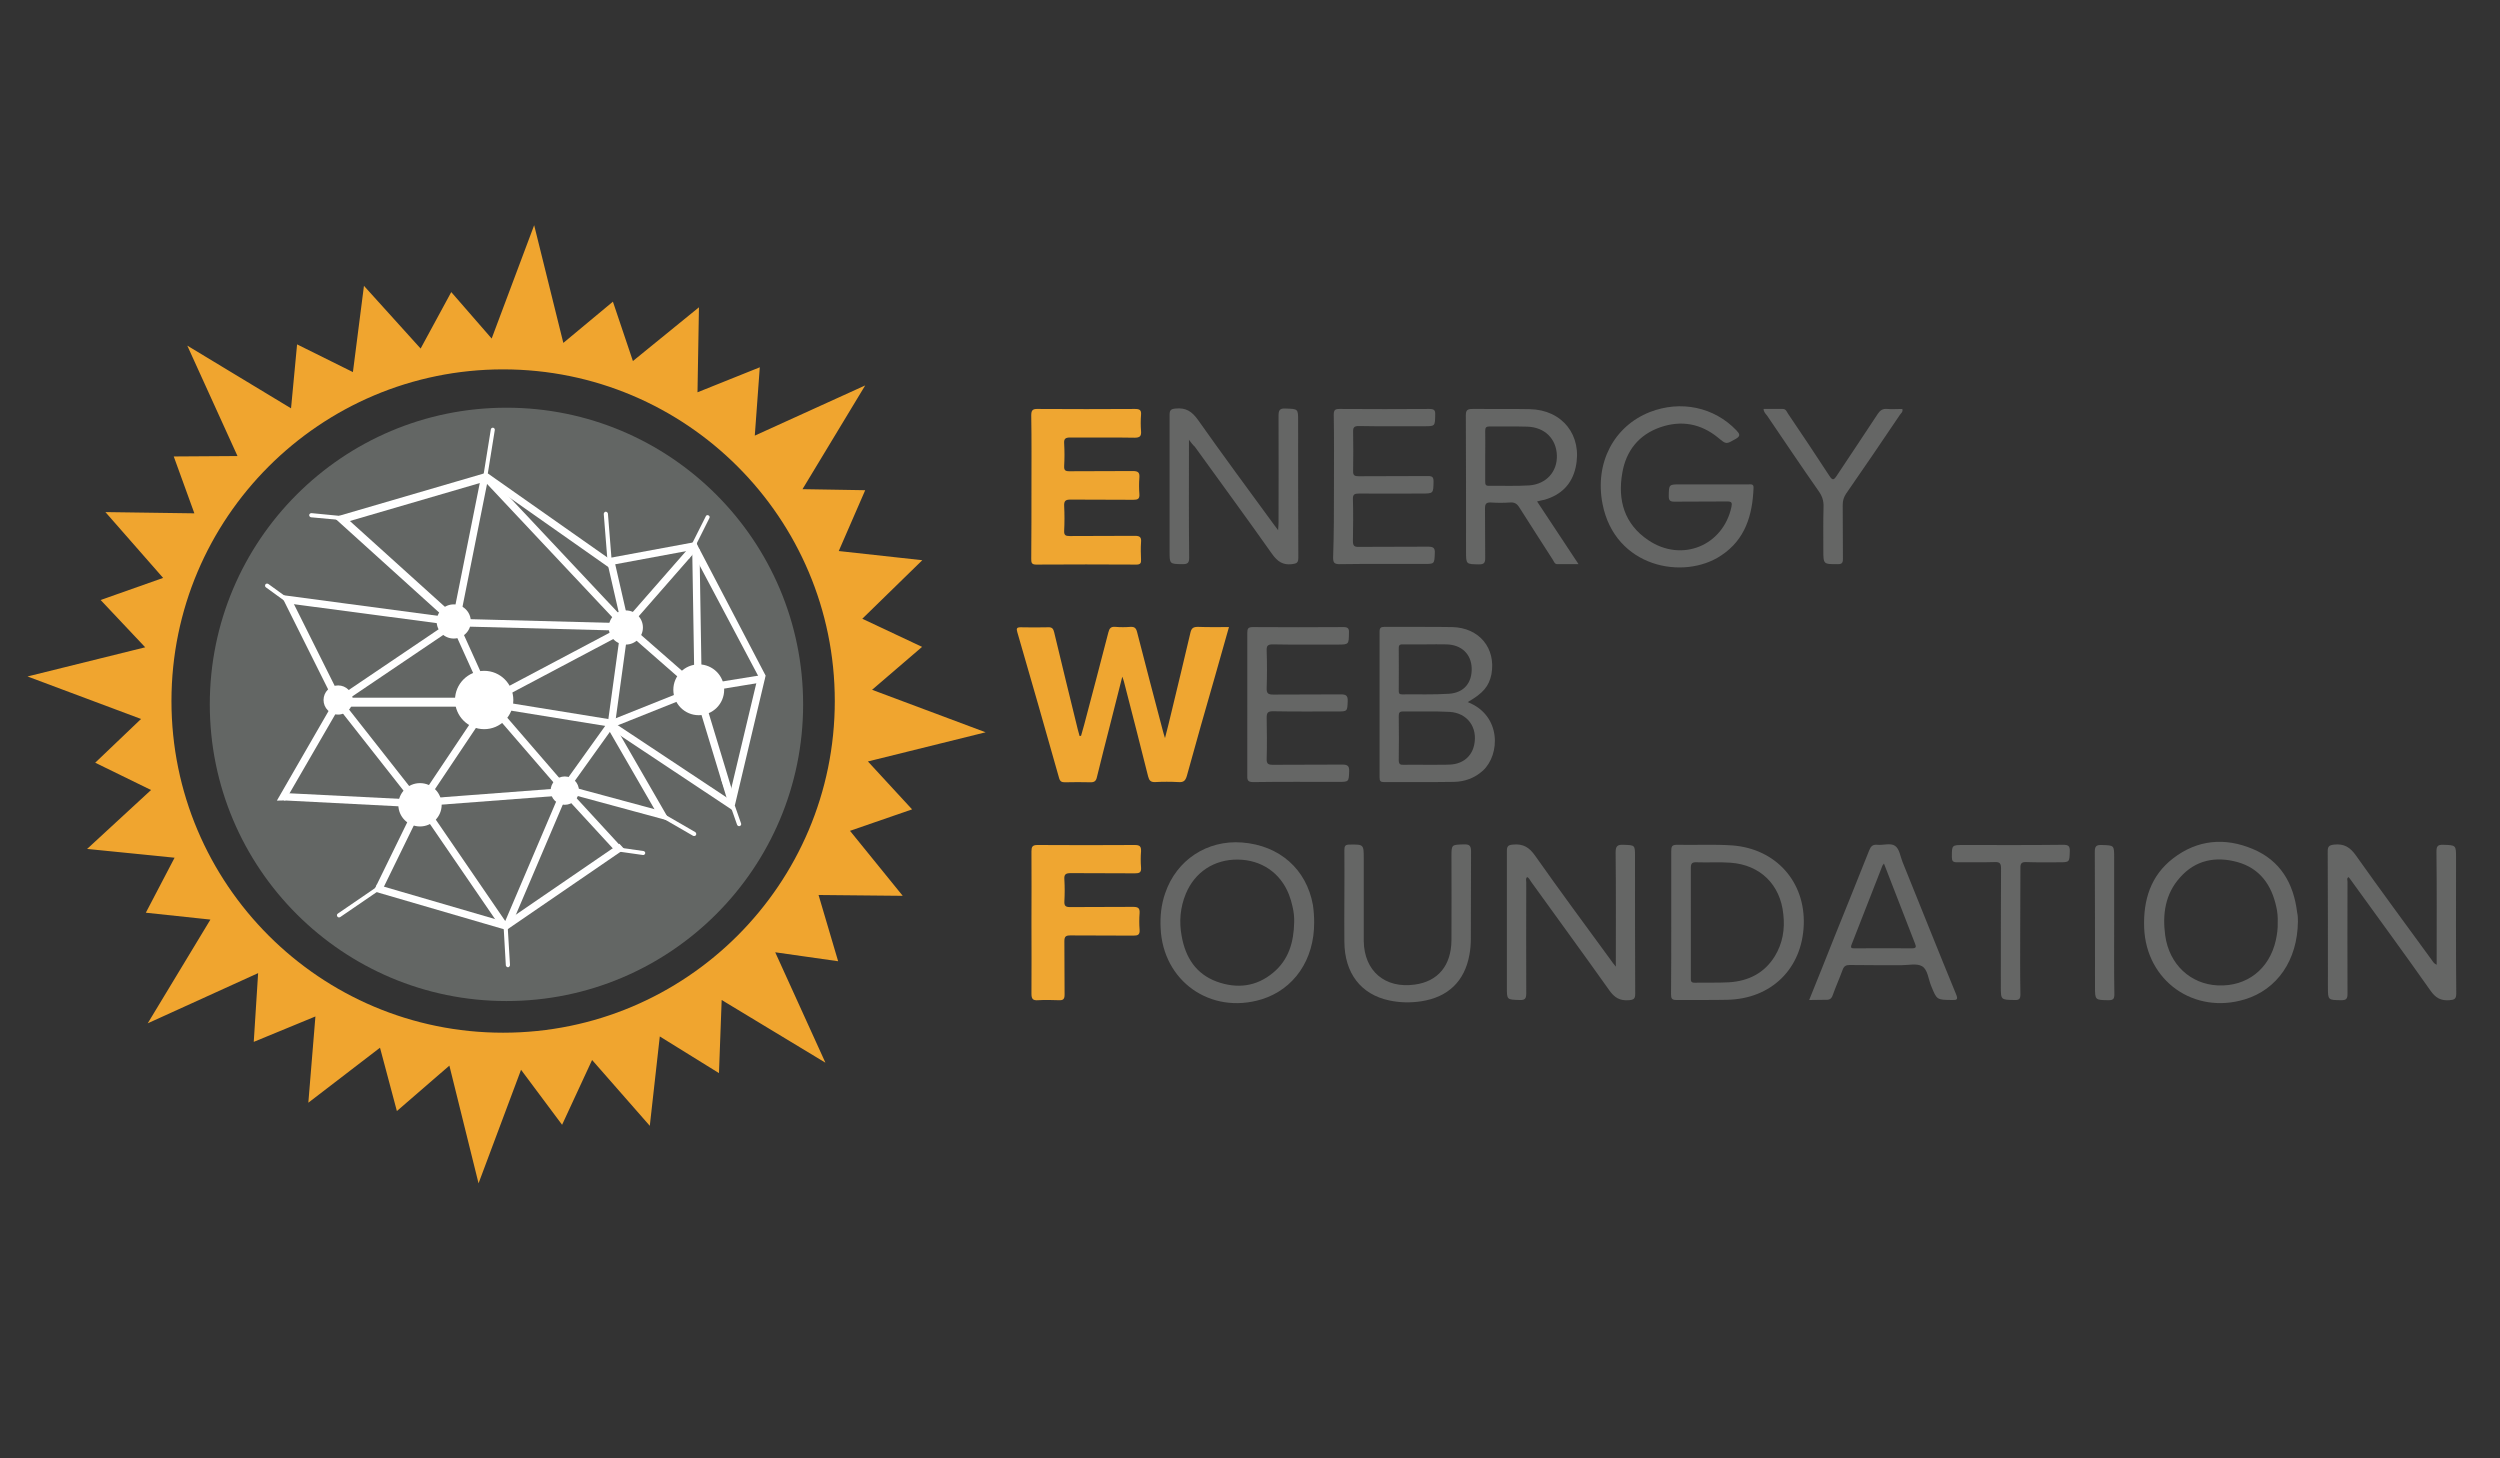 <svg xmlns="http://www.w3.org/2000/svg" xmlns:xlink="http://www.w3.org/1999/xlink" id="Layer_1" x="0" y="0" version="1.1" viewBox="0 0 1200 700" style="enable-background:new 0 0 1200 700" xml:space="preserve"><rect x="0" y="0" width="1200" height="700" fill="#333333" stroke="none"/><style type="text/css">.st0{fill:#efa631}.st1{fill:#656665}.st2{fill:#f0a52f}.st3{fill:#636664}.st4{fill:#fff}</style><g><path d="M518.9,353.2c0.5-1.8,1-3.5,1.5-5.3c3.9-14.8,7.8-29.5,11.6-44.3c0.5-2,1.2-2.9,3.4-2.7c2.4,0.2,4.8,0.2,7.2,0 c1.9-0.1,2.7,0.5,3.2,2.5c4.1,15.9,8.2,31.7,12.4,47.5c0.2,0.9,0.5,1.7,1,3.4c1.2-4.7,2.2-8.6,3.1-12.5c3.1-12.7,6.1-25.4,9.1-38.1 c0.5-2.2,1.4-2.8,3.6-2.8c4.9,0.2,9.8,0.1,14.9,0.1c-2.3,8-4.4,15.6-6.6,23.3c-4.6,16-9.2,32-13.6,48.1c-0.7,2.4-1.6,3.2-4.1,3 c-3.7-0.2-7.4-0.2-11.1,0c-2.2,0.1-2.9-0.8-3.4-2.7c-3.8-15.2-7.7-30.4-11.6-45.5c-0.1-0.6-0.4-1.1-0.8-2.4c-2,8-3.9,15.2-5.7,22.5 c-2.2,8.6-4.4,17.2-6.5,25.8c-0.4,1.8-1.2,2.4-3,2.4c-4.1-0.1-8.2-0.1-12.3,0c-1.5,0-2.3-0.3-2.8-1.9 c-6.6-23.4-13.3-46.8-20.1-70.2c-0.5-1.7-0.3-2.3,1.6-2.3c4.4,0.1,8.8,0.1,13.2,0c1.9-0.1,2.5,0.7,2.9,2.4 c3.7,15.5,7.5,31,11.3,46.5c0.3,1.1,0.6,2.2,0.9,3.3C518.5,353.2,518.7,353.2,518.9,353.2z" class="st0"/><path d="M495.1,233.6c0-11.4,0.1-22.8-0.1-34.1c0-2.4,0.5-3.3,3.1-3.2c15.6,0.1,31.1,0.1,46.7,0c2.2,0,3.1,0.5,2.9,2.8 c-0.2,2.6-0.2,5.2,0,7.8c0.2,2.4-0.5,3.2-3.1,3.2c-10.3-0.2-20.6,0-30.8-0.1c-2.3,0-3.2,0.5-3,2.9c0.2,3.6,0.2,7.2,0,10.8 c-0.1,2,0.5,2.5,2.5,2.5c10.2-0.1,20.4,0,30.5-0.1c2.6,0,3.3,0.8,3.1,3.2c-0.2,2.6-0.2,5.2,0,7.8c0.2,2.4-0.8,2.8-2.9,2.8 c-10.1-0.1-20.2,0-30.2-0.1c-2.3,0-3.1,0.6-3,3c0.2,4,0.2,8,0,12c-0.1,2.1,0.7,2.5,2.6,2.5c10.5-0.1,21,0,31.4-0.1 c2.5,0,3.1,0.8,2.9,3.1c-0.2,2.8-0.1,5.6,0,8.4c0.1,1.6-0.4,2.3-2.2,2.3c-16.1-0.1-32.1-0.1-48.2,0c-2.3,0-2.3-1.2-2.3-2.8 C495.1,256.6,495.1,245.1,495.1,233.6z" class="st0"/><path d="M704.5,337c16.3,6.4,15.6,25.3,7.3,32.9c-4,3.6-8.7,5.3-13.9,5.4c-11.2,0.2-22.4,0-33.5,0.1 c-1.7,0-2.2-0.4-2.2-2.2c0-23.4,0-46.7,0-70.1c0-1.7,0.6-2.2,2.3-2.2c10.9,0.1,21.8-0.1,32.6,0.1c13,0.3,21,10.2,18.8,22.6 C714.7,329.4,712,332.7,704.5,337z M684.6,367.1C684.6,367,684.6,367,684.6,367.1c3.8-0.1,7.6,0.1,11.4-0.1 c6.2-0.3,10.4-3.9,11.6-9.4c1.8-8.4-3.2-15.4-11.8-15.9c-7.5-0.4-15-0.1-22.4-0.2c-1.7,0-2,0.7-2,2.2c0.1,7.1,0.1,14.2,0,21.2 c0,2,0.8,2.3,2.5,2.2C677.4,367,681,367.1,684.6,367.1z M684.3,309.3C684.3,309.3,684.3,309.3,684.3,309.3c-3.6,0-7.2,0-10.8,0 c-1.2,0-2.1,0-2.1,1.7c0.1,6.9,0,13.8,0,20.6c0,1.1,0.2,1.7,1.5,1.7c7.6-0.1,15.2,0.2,22.7-0.3c7.2-0.5,11.1-5.4,10.8-12.5 c-0.3-6.6-4.9-11-12-11.2C691,309.2,687.7,309.3,684.3,309.3z" class="st1"/><path d="M495.1,442.8c0-11.4,0.1-22.7,0-34.1c0-2.2,0.4-3.1,2.9-3.1c15.6,0.1,31.1,0.1,46.7,0c2.4,0,3.1,0.7,3,3 c-0.2,2.6-0.2,5.2,0,7.8c0.2,2.4-0.8,2.8-2.9,2.8c-10.3-0.1-20.6,0-30.8-0.1c-2.5,0-3.3,0.6-3.1,3.1c0.2,3.5,0.2,7,0,10.5 c-0.1,2.1,0.6,2.7,2.7,2.7c10.1-0.1,20.2,0,30.2-0.1c2.4,0,3.4,0.5,3.2,3.1c-0.2,2.6-0.2,5.2,0,7.8c0.2,2.5-0.8,2.9-3,2.9 c-10.1-0.1-20.2,0-30.2-0.1c-2.2,0-2.9,0.5-2.9,2.8c0.1,8.6,0,17.2,0.1,25.7c0,2.2-0.8,2.7-2.8,2.6c-3.3-0.1-6.6-0.2-9.9,0 c-2.5,0.2-3.2-0.6-3.2-3.1C495.2,465.6,495.1,454.2,495.1,442.8z" class="st0"/><path d="M1169.6,463.1c0-1.4,0-2.5,0-3.6c0-16.9,0.1-33.7-0.1-50.6c0-2.5,0.4-3.5,3.2-3.4c6.2,0.2,6.2,0.1,6.2,6.3 c0,21.7-0.1,43.3,0.1,65c0,2.7-0.8,3.1-3.3,3.3c-4.1,0.3-6.6-1.1-9-4.5c-12.6-17.9-25.5-35.5-38.3-53.2c-0.3-0.5-0.7-0.9-1.1-1.4 c-1,0.6-0.5,1.5-0.5,2.2c0,18-0.1,35.9,0,53.9c0,2.4-0.7,3-3,3c-6.4-0.1-6.4,0-6.4-6.4c0-21.7,0-43.3-0.1-65c0-2.4,0.6-3,3.1-3.3 c4.8-0.5,7.7,1.3,10.5,5.3c11.9,16.8,24.1,33.3,36.2,49.9C1167.7,461.4,1168.1,462.4,1169.6,463.1z" class="st1"/><path d="M570.7,211.1c0,1.8,0,2.9,0,3.9c0,17.6-0.1,35.1,0.1,52.7c0,2.5-0.7,3.1-3.2,3.1c-6.2-0.1-6.2,0-6.2-6.3 c0-21.8,0-43.5,0-65.3c0-2.2,0.5-2.9,2.9-3.1c5-0.5,7.8,1.4,10.7,5.4c12,17,24.4,33.8,36.7,50.6c0.5,0.6,0.9,1.2,1.8,2.4 c0.1-1.7,0.2-2.7,0.2-3.7c0-17.1,0.1-34.1,0-51.2c0-2.6,0.5-3.7,3.4-3.5c6,0.2,6,0.1,6,5.9c0,21.9,0,43.7,0.1,65.6 c0,2.5-0.7,2.9-3.1,3.2c-4.4,0.5-6.9-1.3-9.5-4.9c-12.2-17.3-24.7-34.3-37.1-51.5C572.6,213.6,571.9,212.7,570.7,211.1z" class="st1"/><path d="M775.6,464c0-18.9,0.1-36.9-0.1-54.8c0-3.2,0.9-3.8,3.8-3.7c5.5,0.2,5.5,0.1,5.5,5.5c0,22,0,43.9,0.1,65.9 c0,2.5-0.6,3-3.1,3.2c-4.3,0.3-6.8-1.2-9.3-4.7c-12.4-17.5-25.1-34.8-37.6-52.2c-0.6-0.8-0.9-1.8-1.9-2.2c-0.8,0.8-0.4,1.7-0.4,2.5 c0,17.8-0.1,35.5,0,53.3c0,2.7-0.7,3.3-3.3,3.2c-6-0.2-6-0.1-6-5.9c0-21.9,0-43.7,0-65.6c0-2.2,0.5-2.9,2.9-3.1 c5-0.5,7.9,1.4,10.7,5.4c11.9,16.9,24.2,33.5,36.4,50.2C773.8,461.8,774.4,462.5,775.6,464z" class="st1"/><path d="M821.6,232.5c5.9,0,11.8,0,17.7,0c1.2,0,2.5-0.3,2.4,1.7c-0.5,13.1-4,24.8-15.5,32.4 c-18,12.1-51.1,5.8-57-24.8c-3.8-19.7,5.5-37.2,22.7-44c14.9-5.8,30.9-2.4,41.6,8.8c1.6,1.7,2.1,2.7-0.4,4.1 c-4.6,2.6-4.4,2.7-8.4-0.6c-8.3-6.8-17.7-8.5-27.8-5c-10.3,3.6-16.4,11.3-18.2,21.9c-2.3,13.1,1,24.6,12.5,32.3 c16,10.8,35.9,2.7,39.9-16c0.4-2,0.1-2.6-2-2.6c-8.5,0.1-17,0-25.4,0.1c-2.1,0-2.7-0.6-2.7-2.7c0.1-5.6,0-5.6,5.7-5.6 C811.7,232.5,816.6,232.5,821.6,232.5z" class="st1"/><path d="M802.2,442.9c0-11.5,0-23,0-34.4c0-2.1,0.3-3,2.7-3c8.9,0.2,17.8-0.3,26.6,0.3c21,1.6,35.1,17.5,34.3,38.2 c-0.8,21-15.6,35.5-36.8,35.9c-8.1,0.2-16.2,0-24.3,0.1c-2.2,0-2.6-0.7-2.6-2.7C802.2,465.9,802.2,454.4,802.2,442.9z M811.6,442.6 c0,8.9,0,17.8,0,26.6c0,1.3-0.2,2.6,1.9,2.5c5.5-0.1,11,0.1,16.5-0.2c9.3-0.6,16.9-4.4,21.9-12.5c3.8-6.2,4.9-13,4.1-20.1 c-1.4-14.3-11.1-23.8-25.4-24.8c-5.4-0.4-10.8,0-16.1-0.2c-2.2-0.1-2.9,0.4-2.9,2.7C811.6,425.2,811.6,433.9,811.6,442.6z" class="st1"/><path d="M1103,442.3c-0.2,18.7-10,32.7-25.5,37.4c-24.4,7.4-47.3-8.9-48.3-34.3c-0.5-13.3,3.1-25.1,13.9-33.4 c11.7-9,24.9-10.1,38.2-4.5c13.2,5.5,19.6,16.4,21.3,30.3C1103,439.5,1103,441.3,1103,442.3z M1093.3,442.8 c0.1-2.5-0.1-5.1-0.7-7.6c-2.3-10.5-7.9-18.4-18.6-21.4c-10.5-2.9-20.2-1-27.6,7.4c-7.1,7.9-8.5,17.6-7.1,27.8 c1.9,13.9,12.1,23.4,25.3,24c13.9,0.6,24.7-7.8,27.8-21.7C1093,448.5,1093.4,445.7,1093.3,442.8z" class="st1"/><path d="M630.8,442.7c0.1,18-9.7,32.2-25.3,37c-24.4,7.4-47.3-8.7-48.4-34.2c-0.3-5.7,0.3-11.4,2.2-16.8 c5.4-15.9,20.1-25.6,36.9-24.3c18,1.4,30.9,12.8,34,30C630.6,437.1,630.8,439.9,630.8,442.7z M621.2,442.8c0.1-2.6-0.2-5.2-0.8-7.7 c-0.4-1.9-1-3.9-1.7-5.7c-4.1-10.5-13.3-16.7-24.6-16.8c-11.3-0.1-20.6,6-24.9,16.4c-2.7,6.5-3.3,13.4-2,20.3 c1.8,10.2,6.8,18.2,16.9,21.9c9.7,3.5,19,2.4,27-4.3C618.6,460.7,621,452.2,621.2,442.8z" class="st1"/><path d="M737.8,240.7c6.6,10,13,19.7,19.9,30.1c-3.8,0-7,0-10.2,0c-1.3,0-1.6-1.3-2.2-2.2c-5.3-8.3-10.7-16.6-16-25 c-1.2-1.9-2.4-2.6-4.6-2.4c-3,0.2-6,0.2-9,0c-2.2-0.1-2.9,0.5-2.9,2.8c0.1,8,0,16,0.1,23.9c0,2.4-0.7,3-3,3c-6.2-0.1-6.2,0-6.2-6.2 c0-21.8,0-43.5-0.1-65.3c0-2.5,0.7-3.1,3.2-3.1c9.2,0.1,18.4-0.1,27.5,0.1c15.7,0.3,25.4,12.7,22,28c-1.8,8.1-7,13.2-15,15.5 C740.3,240.1,739.2,240.3,737.8,240.7z M712.9,218.7c0,4.1,0,8.2,0,12.3c0,1.2,0,2.2,1.6,2.2c6.5-0.1,13,0.2,19.5-0.2 c8.3-0.6,13.6-6.7,13.3-14.5c-0.3-7.9-5.8-13.4-14.1-13.7c-6.1-0.2-12.2,0-18.3-0.1c-1.6,0-2,0.6-2,2.1 C713,210.7,712.9,214.7,712.9,218.7z" class="st1"/><path d="M868.4,480c4.2-10.4,8.2-20.3,12.1-30.2c5.6-13.9,11.2-27.7,16.7-41.6c0.8-2,1.7-2.9,3.9-2.7 c2.9,0.3,6.3-1,8.5,0.5c2.2,1.5,2.5,5,3.6,7.7c8.6,21.2,17,42.4,25.7,63.5c1.1,2.6,0.4,2.9-2,2.8c-7.3-0.1-7.2,0-10-6.9 c-1.3-3.2-1.6-7.7-4.3-9.3c-2.5-1.5-6.6-0.5-10-0.5c-8.3,0-16.6,0-24.8-0.1c-1.8,0-2.7,0.6-3.3,2.2c-1.5,4.1-3.3,8.1-4.8,12.3 c-0.6,1.7-1.5,2.3-3.3,2.2C873.8,479.9,871.4,480,868.4,480z M904.3,414.5c-0.4,0.6-0.7,0.8-0.8,1.2c-4.9,12.5-9.8,25.1-14.7,37.6 c-0.8,1.9,0.1,1.9,1.5,1.9c9.2,0,18.4-0.1,27.5,0c2.1,0,2-0.8,1.4-2.3C914.3,440.2,909.4,427.6,904.3,414.5z" class="st1"/><path d="M640.3,233.5c0-11.5,0.1-23-0.1-34.4c0-2.3,0.6-2.8,2.8-2.8c14.4,0.1,28.8,0.1,43.1,0c2.3,0,2.9,0.6,2.8,2.8 c-0.1,5.5,0,5.5-5.4,5.5c-10.4,0-20.8,0.1-31.2-0.1c-2.3,0-2.9,0.6-2.8,2.9c0.1,6.2,0.1,12.4,0,18.6c-0.1,2.2,0.7,2.6,2.7,2.6 c11.1-0.1,22.2,0,33.2-0.1c2.1,0,2.7,0.5,2.7,2.6c-0.1,5.8,0,5.8-5.8,5.8c-10,0-20,0.1-30,0c-2.1,0-3,0.4-2.9,2.7 c0.2,6.7,0.1,13.4,0,20.1c0,2.2,0.6,2.9,2.8,2.8c11.1-0.1,22.2,0,33.2-0.1c2.5,0,3.5,0.5,3.3,3.2c-0.2,5.1-0.1,5.1-5.3,5.1 c-13.5,0-27-0.1-40.4,0.1c-2.6,0-3.1-0.8-3.1-3.2C640.3,256.3,640.3,244.9,640.3,233.5z" class="st1"/><path d="M598.7,338c0-11.4,0-22.8,0-34.1c0-2.1,0.3-2.9,2.7-2.9c14.5,0.1,28.9,0.1,43.4,0c2.4,0,2.8,0.8,2.7,2.9 c-0.1,5.4,0,5.5-5.5,5.5c-10.4,0-20.8,0.1-31.1-0.1c-2.4,0-3,0.7-2.9,3c0.2,6,0.2,12,0,18c-0.1,2.6,0.8,3.1,3.2,3.1 c10.8-0.1,21.6,0,32.3-0.1c2.5,0,3.5,0.5,3.4,3.2c-0.2,5-0.1,5-5.1,5c-10.3,0-20.6,0.1-30.8-0.1c-2.4,0-3,0.7-3,3 c0.1,6.6,0.2,13.2,0,19.8c-0.1,2.5,0.8,2.9,3,2.9c11.1-0.1,22.2,0,33.2-0.1c2.5,0,3.5,0.5,3.4,3.2c-0.2,5.1-0.1,5.1-5.3,5.1 c-13.6,0-27.1-0.1-40.7,0.1c-2.4,0-3-0.7-2.9-3C598.7,360.9,598.7,349.4,598.7,338z" class="st1"/><path d="M645.3,430.8c0-7.6,0.1-15.2,0-22.8c0-2,0.5-2.6,2.5-2.6c6.8-0.1,6.8-0.1,6.8,6.8c0,12.4,0,24.8,0,37.1 c0,0.8,0,1.6,0,2.4c0.2,14.4,10.2,22.9,24.5,20.9c11.1-1.5,17.5-9.1,17.6-21.3c0.1-13.4,0-26.7,0-40.1c0-5.9,0-5.7,6-5.9 c2.8-0.1,3.4,0.8,3.4,3.5c-0.1,13.9,0,27.7-0.1,41.6c0,2.7-0.2,5.4-0.7,8c-2.3,12.6-10.2,20.2-23,22.2c-5.2,0.8-10.4,0.7-15.5-0.4 c-13.6-2.9-21.4-13.1-21.5-28.1C645.2,445.2,645.3,438,645.3,430.8z" class="st1"/><path d="M846.5,196.3c3.1,0,6.2,0,9.2,0c1.6,0,1.9,1.3,2.5,2.2c6.7,9.9,13.4,19.9,19.9,29.9c1.5,2.3,2.1,2.1,3.5,0 c6.5-9.9,13.2-19.7,19.7-29.7c1.2-1.8,2.4-2.6,4.6-2.4c2.4,0.2,4.8,0,7.2,0c0.5,1.4-0.7,2.1-1.2,2.9c-8.5,12.6-17.1,25.3-25.8,37.8 c-1.1,1.7-1.6,3.3-1.6,5.3c0.1,8.7,0,17.4,0.1,26c0,2-0.6,2.5-2.5,2.5c-6.9,0-6.9,0.1-6.9-6.8c0-6.9-0.1-13.8,0.1-20.7 c0.1-2.8-0.6-5.1-2.3-7.5c-8.4-12-16.6-24.2-24.8-36.3C847.6,198.7,846.6,197.9,846.5,196.3z" class="st1"/><path d="M969.7,447c0,10.1-0.1,20.2,0.1,30.2c0,2.3-0.6,2.9-2.8,2.8c-6.6-0.1-6.6,0-6.6-6.5c0-18.9,0-37.7,0.1-56.6 c0-2.5-0.6-3.2-3.1-3.1c-6,0.2-12,0-18,0.1c-2,0-2.5-0.6-2.5-2.5c0-5.8-0.1-5.8,5.8-5.8c15.9,0,31.7,0.1,47.6-0.1 c2.4,0,3.3,0.5,3.2,3.1c-0.2,5.3,0,5.3-5.4,5.3c-5.1,0-10.2,0.1-15.3-0.1c-2.3-0.1-3.1,0.5-3,2.9 C969.8,426.8,969.7,436.9,969.7,447z" class="st1"/><path d="M1014.8,442.8c0,11.5-0.1,22.9,0.1,34.4c0,2.2-0.5,2.9-2.8,2.9c-6.5-0.1-6.5,0-6.5-6.6c0-21.5,0-43.1-0.1-64.6 c0-2.6,0.6-3.4,3.3-3.3c6,0.2,6,0,6,6.2C1014.8,422.1,1014.8,432.5,1014.8,442.8z" class="st1"/><g><path d="M416.6,365.5l56.5-14l-54.5-20.4l24-20.6L413.9,297l28.8-28.1l-40.1-4.4l12.7-29.2l-30.1-0.5l30.1-49.8 l-53,24.1l2.4-32.8l-29.9,12l0.7-40.8l-31.7,25.8l-9.6-28.5l-23.8,19.8l-14-56.5L236,162.5l-19.4-22.3l-14.7,27.1l-27.2-30.1 l-5.3,41.4l-26.8-13.3l-2.9,30.7l-49.8-30.1l24.1,53l-30.6,0.2l9.9,27.3l-42.7-0.6l27.7,31.6l-30,10.6l21.4,22.7l-56.5,14 l54.5,20.4l-22,21l26.8,13.1l-30.7,28.3l42,4.2L70,438.1l31,3.3l-30.1,49.8l53-24.1l-2.1,33l29.6-12.2l-3.4,41.4l34.4-26.4 l8.1,30.4l25.2-21.8l14,56.5l20.4-54.5l19.7,26.4l14.4-31.1l27.7,31.6l4.8-42.9l28.4,17.6l1.3-35.1l49.8,30.1l-24.1-53l30.2,4.3 l-9.4-31.8l40.4,0.4L408,398.8l29.8-10.3L416.6,365.5z M241.5,495.7c-87.9,0-159.2-71.3-159.2-159.2s71.3-159.2,159.2-159.2 s159.2,71.3,159.2,159.2S329.4,495.7,241.5,495.7z" class="st2"/><circle cx="243.1" cy="338.1" r="142.4" class="st3"/><circle cx="217.8" cy="298.3" r="8.2" class="st4"/><circle cx="300.4" cy="301.2" r="8.2" class="st4"/><circle cx="232.4" cy="336" r="14" class="st4"/><circle cx="335.4" cy="331.1" r="12.2" class="st4"/><circle cx="271.1" cy="379.5" r="6.8" class="st4"/><circle cx="201.6" cy="386.3" r="10.4" class="st4"/><circle cx="162.3" cy="336" r="7" class="st4"/><rect width="56.6" height="4.3" x="166.9" y="334.9" class="st4"/><rect width="72.7" height="3.6" x="223.5" y="298" class="st4" transform="matrix(1 2.617338e-02 -2.617338e-02 1 7.936 -6.699)"/><polygon points="216.4 299.1 161.2 249.2 165.3 247.7 219 296.2" class="st4"/><polygon points="233.6 230.9 164.1 251.2 162.7 247.6 232.5 227.2" class="st4"/><rect width="3.5" height="63.2" x="224.2" y="229.8" class="st4" transform="matrix(0.981 0.196 -0.196 0.981 55.748 -39.291)"/><rect width="3.5" height="95.4" x="263.3" y="215.5" class="st4" transform="matrix(0.729 -0.685 0.685 0.729 -108.311 252.855)"/><rect width="3.5" height="74.6" x="261.8" y="212.7" class="st4" transform="matrix(0.575 -0.818 0.818 0.575 -92.509 321.87)"/><rect width="3.5" height="37.3" x="295.4" y="268.1" class="st4" transform="matrix(0.975 -0.223 0.223 0.975 -56.5 73.535)"/><rect width="3.5" height="42.7" x="311.7" y="244.3" class="st4" transform="matrix(0.182 0.983 -0.983 0.182 517.758 -90.799)"/><rect width="3.5" height="42.7" x="316.7" y="258.6" class="st4" transform="matrix(0.752 0.658 -0.658 0.752 263.162 -140.455)"/><rect width="3.5" height="58.7" x="332.7" y="263.6" class="st4" transform="matrix(1 -1.621576e-02 1.621576e-02 1 -4.707 5.462)"/><polygon points="364.6 325.7 367.5 324.3 334.4 261 331.2 262.7" class="st4"/><rect width="3.5" height="33.8" x="315.9" y="298.6" class="st4" transform="matrix(0.658 -0.752 0.752 0.658 -128.961 346.786)"/><polygon points="366.6 327.4 367.1 323.8 333.7 329.2 334.3 332.7" class="st4"/><rect width="3.5" height="35.5" x="307.7" y="323.5" class="st4" transform="matrix(-0.371 -0.929 0.929 -0.371 107.31 755.146)"/><rect width="3.5" height="40.9" x="294.2" y="308.5" class="st4" transform="matrix(-0.991 -0.136 0.136 -0.991 544.573 695.035)"/><rect width="3.5" height="60.6" x="266.9" y="288.2" class="st4" transform="matrix(-0.468 -0.884 0.884 -0.468 112.747 704.968)"/><rect width="3.5" height="60.6" x="264" y="312.3" class="st4" transform="matrix(0.16 -0.987 0.987 0.16 -114.88 550.142)"/><rect width="3.5" height="39.2" x="222.8" y="293.4" class="st4" transform="matrix(-0.911 0.412 -0.412 -0.911 558.049 505.723)"/><rect width="3.5" height="60.8" x="189.6" y="286.9" class="st4" transform="matrix(-0.56 -0.829 0.829 -0.56 35.53 653.4)"/><polygon points="210.4 299.2 210.9 295.7 136 285.7 137.9 289.6" class="st4"/><polygon points="158.6 333.1 161.8 331.5 139.6 287 135.7 287.2" class="st4"/><rect width="3.5" height="49.7" x="179.3" y="335.7" class="st4" transform="matrix(0.786 -0.618 0.618 0.786 -184.109 189.053)"/><polygon points="196.7 387.3 196.9 383.7 137.3 380.7 136.3 384.2" class="st4"/><rect width="3.5" height="59.7" x="235.5" y="352.7" class="st4" transform="matrix(-7.554258e-02 -0.997 0.997 -7.554258e-02 -126.184 647.979)"/><rect width="3.5" height="59.7" x="252.1" y="329.6" class="st4" transform="matrix(0.757 -0.654 0.654 0.757 -173.177 253.343)"/><rect width="3.5" height="41.9" x="280" y="342.9" class="st4" transform="matrix(0.813 0.582 -0.582 0.813 264.355 -96.012)"/><polygon points="316.5 392.5 320.4 392.1 294.2 346.7 291.1 348.5" class="st4"/><polygon points="320.1 393.7 318.2 389.5 268.6 376.1 267.7 379.5" class="st4"/><rect width="3.5" height="34.6" x="284.1" y="377.9" class="st4" transform="matrix(0.736 -0.677 0.677 0.736 -192.173 298.166)"/><rect width="3.5" height="66" x="254.9" y="380.5" class="st4" transform="matrix(0.92 0.392 -0.392 0.92 182.572 -67.495)"/><rect width="3.5" height="66" x="221.1" y="383.5" class="st4" transform="matrix(0.825 -0.565 0.565 0.825 -196.326 198.784)"/><rect width="3.5" height="66" x="210.3" y="402.7" class="st4" transform="matrix(0.28 -0.96 0.96 0.28 -265.591 517.091)"/><rect width="3.5" height="40.6" x="188.3" y="389.5" class="st4" transform="matrix(-0.899 -0.439 0.439 -0.899 181.136 861.37)"/><polygon points="241.4 443.3 243.4 446.2 299.7 407.6 297.3 405" class="st4"/><polygon points="351.8 389 352.3 385.1 294.1 346.5 292.2 349.4" class="st4"/><polygon points="350 387 352.9 384.3 337 331.8 333.6 332.9" class="st4"/><polygon points="349.6 384.3 352.7 386.7 367.5 324.3 363.8 324.7" class="st4"/><polygon points="132.9 384.3 137 384.2 161.9 341.2 158.8 339.4" class="st4"/><rect width="3.5" height="49.7" x="213.8" y="340.5" class="st4" transform="matrix(0.831 0.556 -0.556 0.831 239.739 -58.181)"/><path d="M232.8,229.6L232.8,229.6c-0.5-0.1-0.9-0.6-0.8-1.1l3.6-22.4c0.1-0.5,0.6-0.9,1.1-0.8l0,0 c0.5,0.1,0.9,0.6,0.8,1.1l-3.6,22.4C233.8,229.3,233.3,229.7,232.8,229.6z" class="st4"/><path d="M292.7,270.2L292.7,270.2c-0.5,0-1-0.4-1.1-0.9l-1.8-22.6c0-0.5,0.4-1,0.9-1.1l0,0c0.5,0,1,0.4,1.1,0.9 l1.8,22.6C293.7,269.6,293.3,270.1,292.7,270.2z" class="st4"/><path d="M328.8,267.7l10-19.9c0.2-0.5,0.8-0.7,1.3-0.4h0c0.5,0.2,0.7,0.8,0.4,1.3l-9.7,19.4" class="st4"/><path d="M355.1,396.5L355.1,396.5c-0.5,0.2-1.1-0.1-1.3-0.6l-7.5-21.4c-0.2-0.5,0.1-1.1,0.6-1.3l0,0 c0.5-0.2,1.1,0.1,1.3,0.6l7.5,21.4C355.9,395.7,355.7,396.3,355.1,396.5z" class="st4"/><path d="M315.9,389.1l17.8,10.3c0.5,0.3,0.6,0.9,0.4,1.4l0,0c-0.3,0.5-0.9,0.6-1.4,0.4l-18-10.4" class="st4"/><path d="M295.5,406.6l13.4,1.9c0.5,0.1,0.9,0.6,0.8,1.1l0,0c-0.1,0.5-0.6,0.9-1.1,0.8l-13.4-1.9" class="st4"/><path d="M243.5,441.7l1.3,21.5c0,0.5-0.4,1-0.9,1.1l0,0c-0.5,0-1-0.4-1.1-0.9l-1.2-20.9" class="st4"/><path d="M161.9,439.9L161.9,439.9c-0.3-0.5-0.2-1.1,0.3-1.4l18.7-12.8c0.5-0.3,1.1-0.2,1.4,0.3h0 c0.3,0.5,0.2,1.1-0.3,1.4l-18.7,12.8C162.8,440.5,162.2,440.4,161.9,439.9z" class="st4"/><path d="M139.3,290.4l-11.7-8.5c-0.4-0.3-0.5-0.9-0.2-1.4l0,0c0.3-0.4,0.9-0.5,1.4-0.2l12,8.7" class="st4"/><path d="M166.6,249.9l-17.3-1.6c-0.5-0.1-0.9-0.5-0.9-1.1l0,0c0.1-0.5,0.5-0.9,1.1-0.9l17.5,1.7" class="st4"/></g></g></svg>